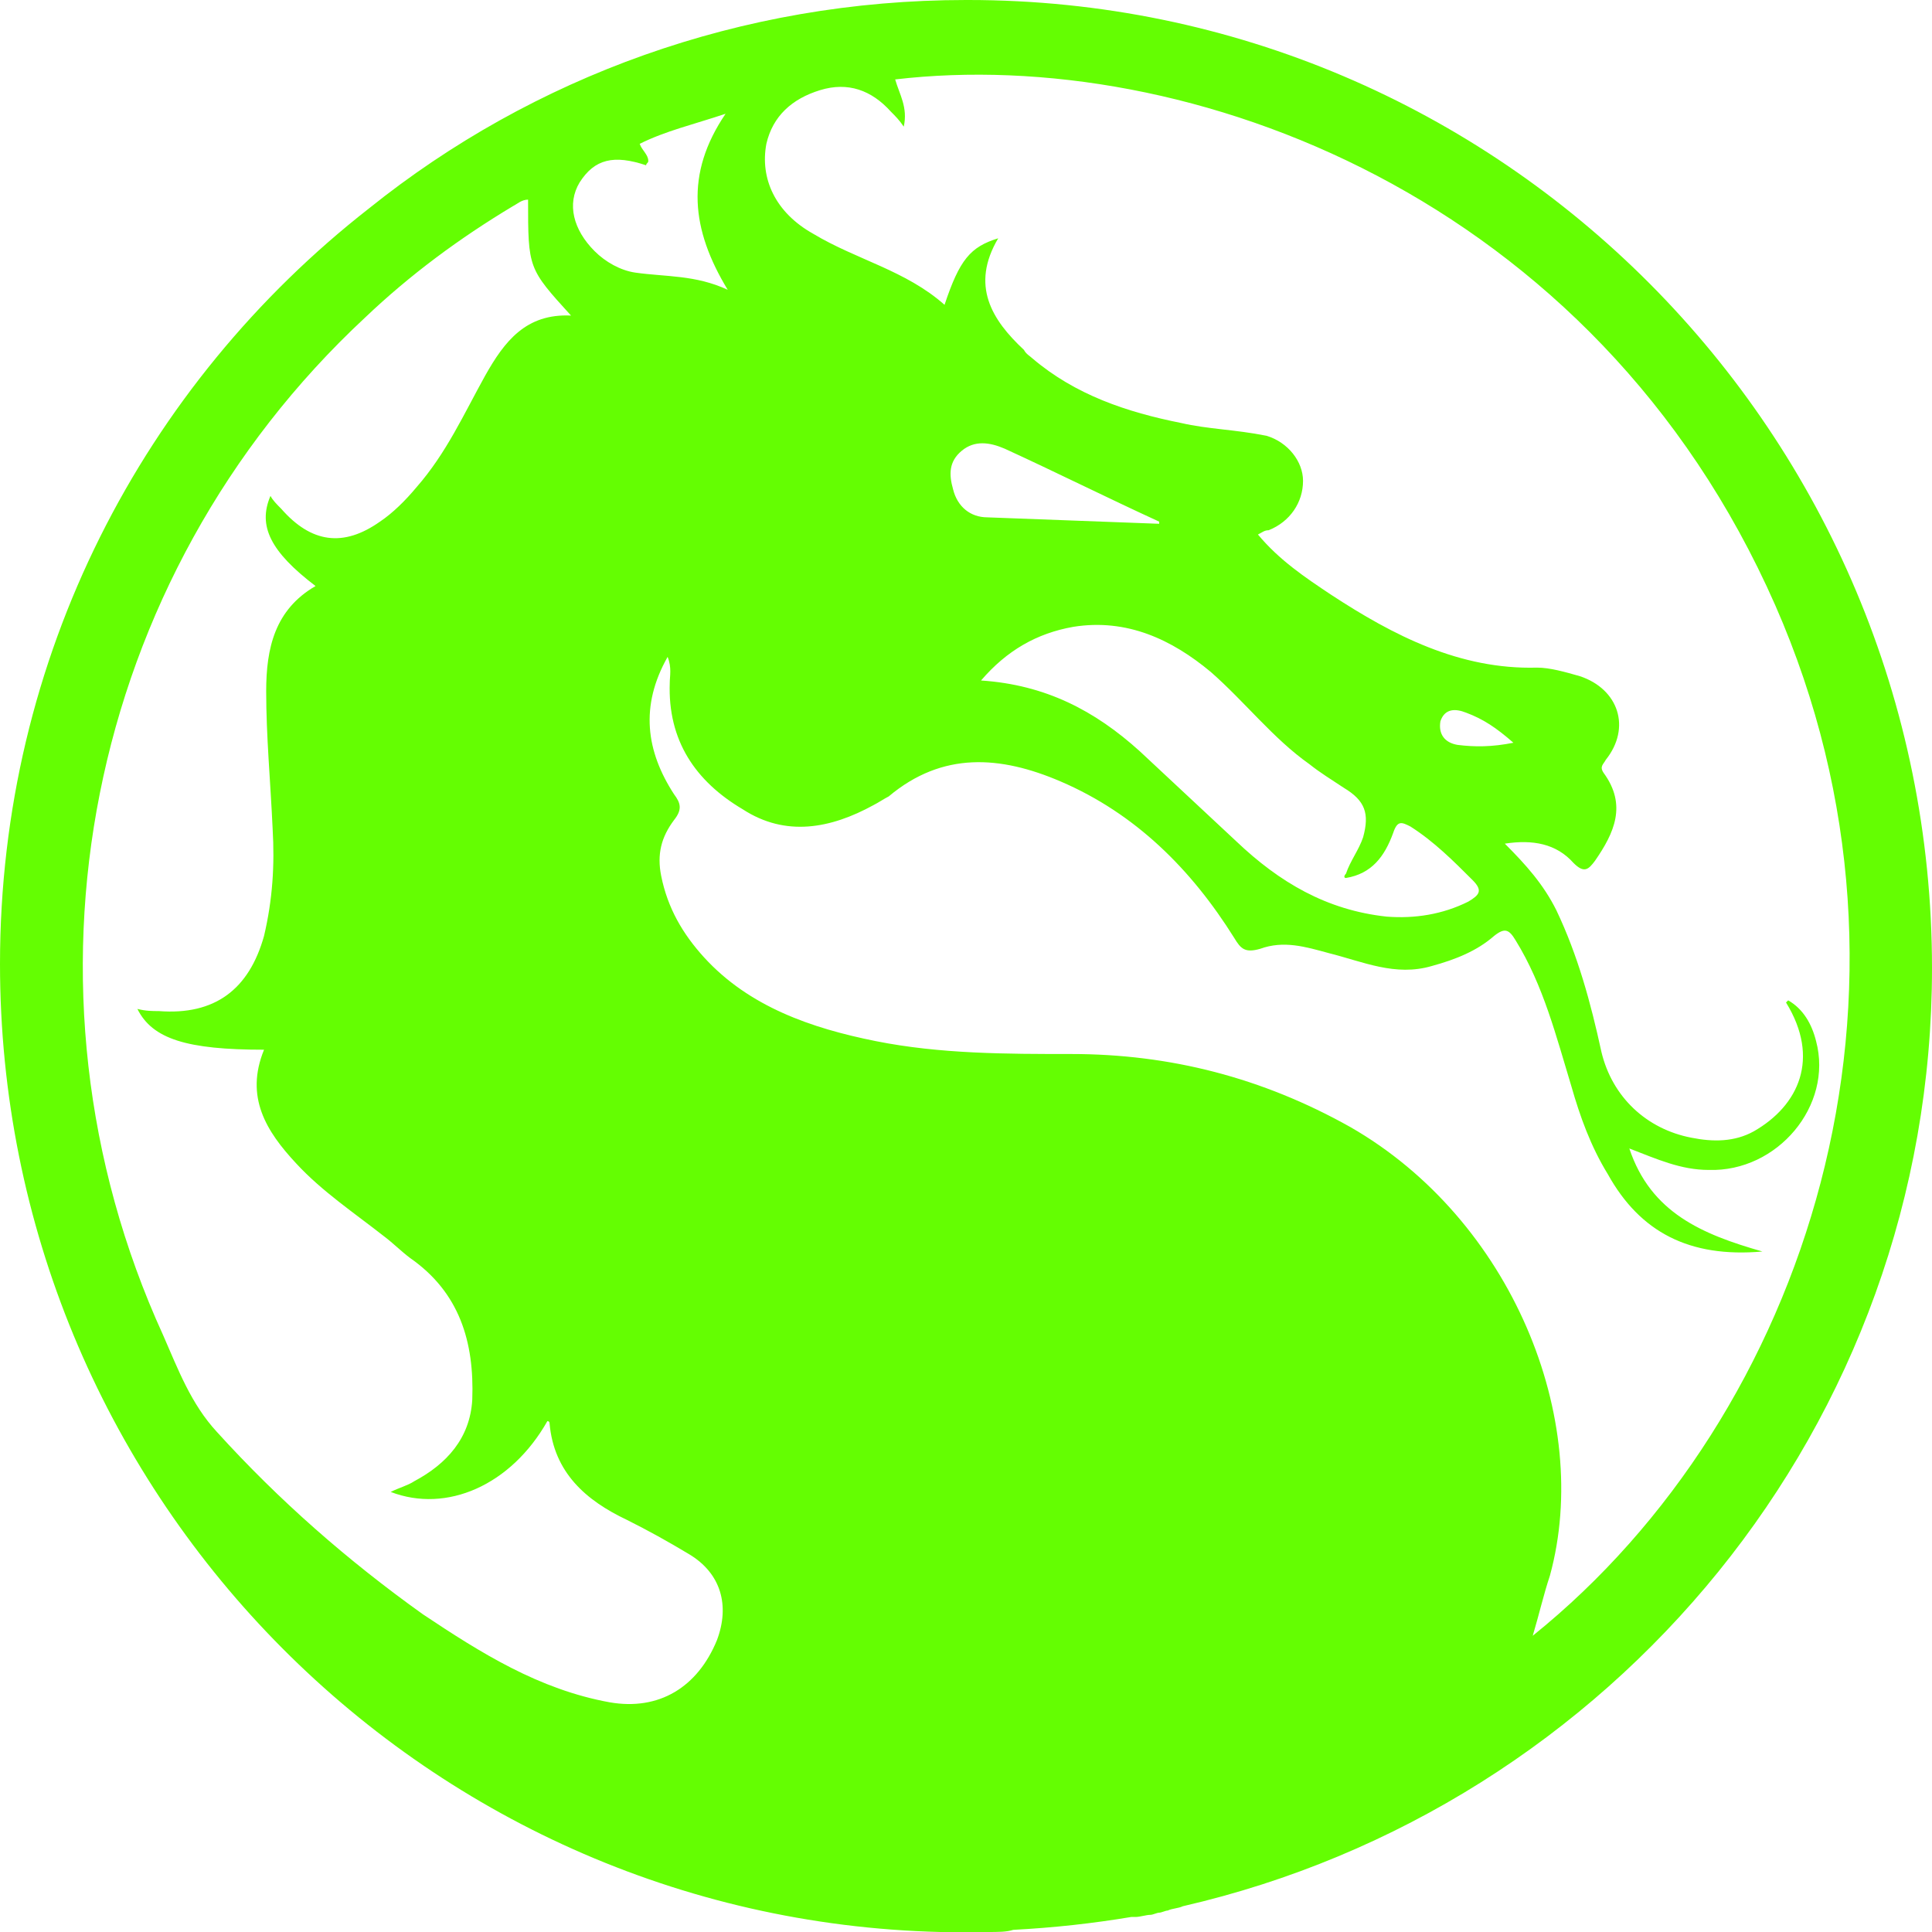 <svg width="90" height="90" fill="none" xmlns="http://www.w3.org/2000/svg"><path d="M47.2 89.9c1.9-.1 3.7-.3 5.5-.6h.2c.2 0 .5-.1.7-.1.1 0 .3-.1.4-.1.1 0 .3-.1.4-.1.2-.1.5-.1.7-.2C75.1 84.2 90 66.4 90 45.1 90 20.2 69.9 0 45.1 0H45C34.5 0 24.8 3.6 17.2 9.7 6.7 17.9 0 30.6 0 44.9 0 69.4 19.5 89.4 43.8 90H46c.5 0 .9 0 1.2-.1zm15.7-37.4c-4.1-2.3-8.4-3.4-13-3.4-3 0-6.1 0-9.1-.6s-5.9-1.6-8-3.9c-1-1.1-1.7-2.3-2-3.8-.2-1 0-1.8.6-2.6.4-.5.3-.8 0-1.2-1.3-2-1.6-4.1-.3-6.4.2.5.1.9.1 1.2-.1 2.7 1.2 4.6 3.4 5.9 2 1.3 4.1.9 6.1-.2.2-.1.5-.3.7-.4 2.5-2.1 5.2-1.9 8-.7 3.5 1.5 6.1 4.1 8.1 7.3.3.5.5.7 1.2.5 1.1-.4 2.1-.1 3.2.2 1.6.4 3.1 1.1 4.8.6 1.1-.3 2.1-.7 2.9-1.4.5-.4.7-.3 1 .2 1.3 2.1 1.9 4.5 2.6 6.8.4 1.4.9 2.8 1.7 4.1 1.5 2.7 3.8 3.9 7.2 3.6-2.8-.8-5.2-1.8-6.2-4.8 1.3.5 2.4 1 3.7 1 3.2.1 5.8-3 5-6-.2-.8-.6-1.5-1.3-1.9l-.1.1c1.6 2.6.6 4.8-1.5 6-.9.5-1.9.5-2.9.3-2.1-.4-3.7-1.9-4.2-4-.5-2.3-1.1-4.5-2.1-6.6-.6-1.2-1.4-2.1-2.4-3.1 1.3-.2 2.4 0 3.2.9.5.5.7.3 1-.1.9-1.3 1.5-2.6.4-4.1-.2-.3 0-.4.1-.6 1.2-1.5.6-3.3-1.2-3.9-.7-.2-1.4-.4-2-.4-3.6.1-6.7-1.5-9.6-3.4-1.2-.8-2.4-1.6-3.4-2.8.2-.1.3-.2.5-.2 1-.4 1.6-1.3 1.6-2.3 0-.9-.7-1.8-1.7-2.1-1.5-.3-2.7-.3-4-.6-2.5-.5-4.9-1.3-6.9-3-.1-.1-.3-.2-.4-.4-1.5-1.4-2.5-3-1.2-5.2-1.3.4-1.8 1-2.5 3.1-1.8-1.6-4.1-2.1-6.1-3.3-1.8-1-2.5-2.6-2.2-4.2.3-1.3 1.2-2.1 2.5-2.5 1.3-.4 2.4 0 3.3 1 .2.2.4.4.6.7.2-.9-.2-1.5-.4-2.2 13.6-1.6 32.6 5.4 41 24.5 7.9 18 1.5 37.7-11.3 48 .3-1 .5-1.9.8-2.8 2-7.3-1.8-16.6-9.3-20.9zM14.7 27.3c-1.9 1.1-2.3 2.9-2.3 4.9 0 2.1.2 4.2.3 6.4.1 1.7 0 3.3-.4 5-.7 2.5-2.3 3.7-4.9 3.5-.3 0-.6 0-1-.1.7 1.4 2.3 1.9 5.9 1.9-.9 2.2.1 3.8 1.5 5.3 1.2 1.3 2.7 2.3 4.1 3.4.4.3.8.7 1.2 1 2.3 1.6 3 3.9 2.9 6.6-.1 1.8-1.2 3-2.7 3.8-.3.2-.7.3-1.1.5 2.6 1 5.6-.3 7.3-3.3 0 0 .1 0 .1.1.2 2.3 1.7 3.6 3.6 4.5 1 .5 1.9 1 2.9 1.6 1.5.9 1.9 2.4 1.3 4-.9 2.2-2.7 3.3-5 2.9-3.3-.6-6-2.3-8.7-4.1-3.5-2.5-6.7-5.3-9.6-8.5-1.2-1.3-1.8-2.9-2.5-4.5C.2 46 4 26.9 17 14.8c2.1-2 4.4-3.7 6.9-5.2.2-.1.4-.3.7-.3 0 3.2 0 3.2 2 5.4-2.1-.1-3.1 1.2-4 2.8-1 1.8-1.8 3.6-3.2 5.2-.5.6-1.1 1.2-1.7 1.6-1.7 1.2-3.2 1-4.6-.6-.2-.2-.4-.4-.5-.6-.6 1.4 0 2.6 2.1 4.2zM29.8 6.7c1.2-.6 2.5-.9 4-1.4-1.9 2.8-1.6 5.4.1 8.2-1.5-.7-2.9-.6-4.3-.8-.7-.1-1.4-.5-1.9-1-1-1-1.3-2.2-.7-3.2.7-1.1 1.6-1.3 3.1-.8 0-.1.1-.1.1-.2 0-.3-.3-.5-.4-.8zm32.9 34.2c1.2-.2 1.8-1 2.2-2.1.2-.6.4-.5.8-.3 1.1.7 2 1.6 2.9 2.5.5.5.3.7-.2 1-1.2.6-2.5.8-3.8.7-2.8-.3-5-1.6-7-3.5L53.1 35c-2.1-1.9-4.4-3.1-7.4-3.3 1.2-1.4 2.6-2.2 4.3-2.5 2.5-.4 4.6.6 6.4 2.1 1.6 1.4 2.9 3.1 4.6 4.3.5.4 1 .7 1.6 1.1 1 .6 1.2 1.2.9 2.3-.2.6-.6 1.1-.8 1.7-.1.1-.1.2 0 .2zm4.4-7.3c.2-.6.7-.6 1.2-.4.8.3 1.4.7 2.2 1.4-1 .2-1.8.2-2.6.1-.6-.1-.9-.5-.8-1.1zM54 24.4c-2.7-.1-5.3-.2-8-.3-.8 0-1.4-.5-1.6-1.3-.2-.7-.2-1.3.4-1.8.6-.5 1.3-.4 2-.1 2.4 1.1 4.8 2.3 7.2 3.4v.1z" fill="#64FE02"/></svg>